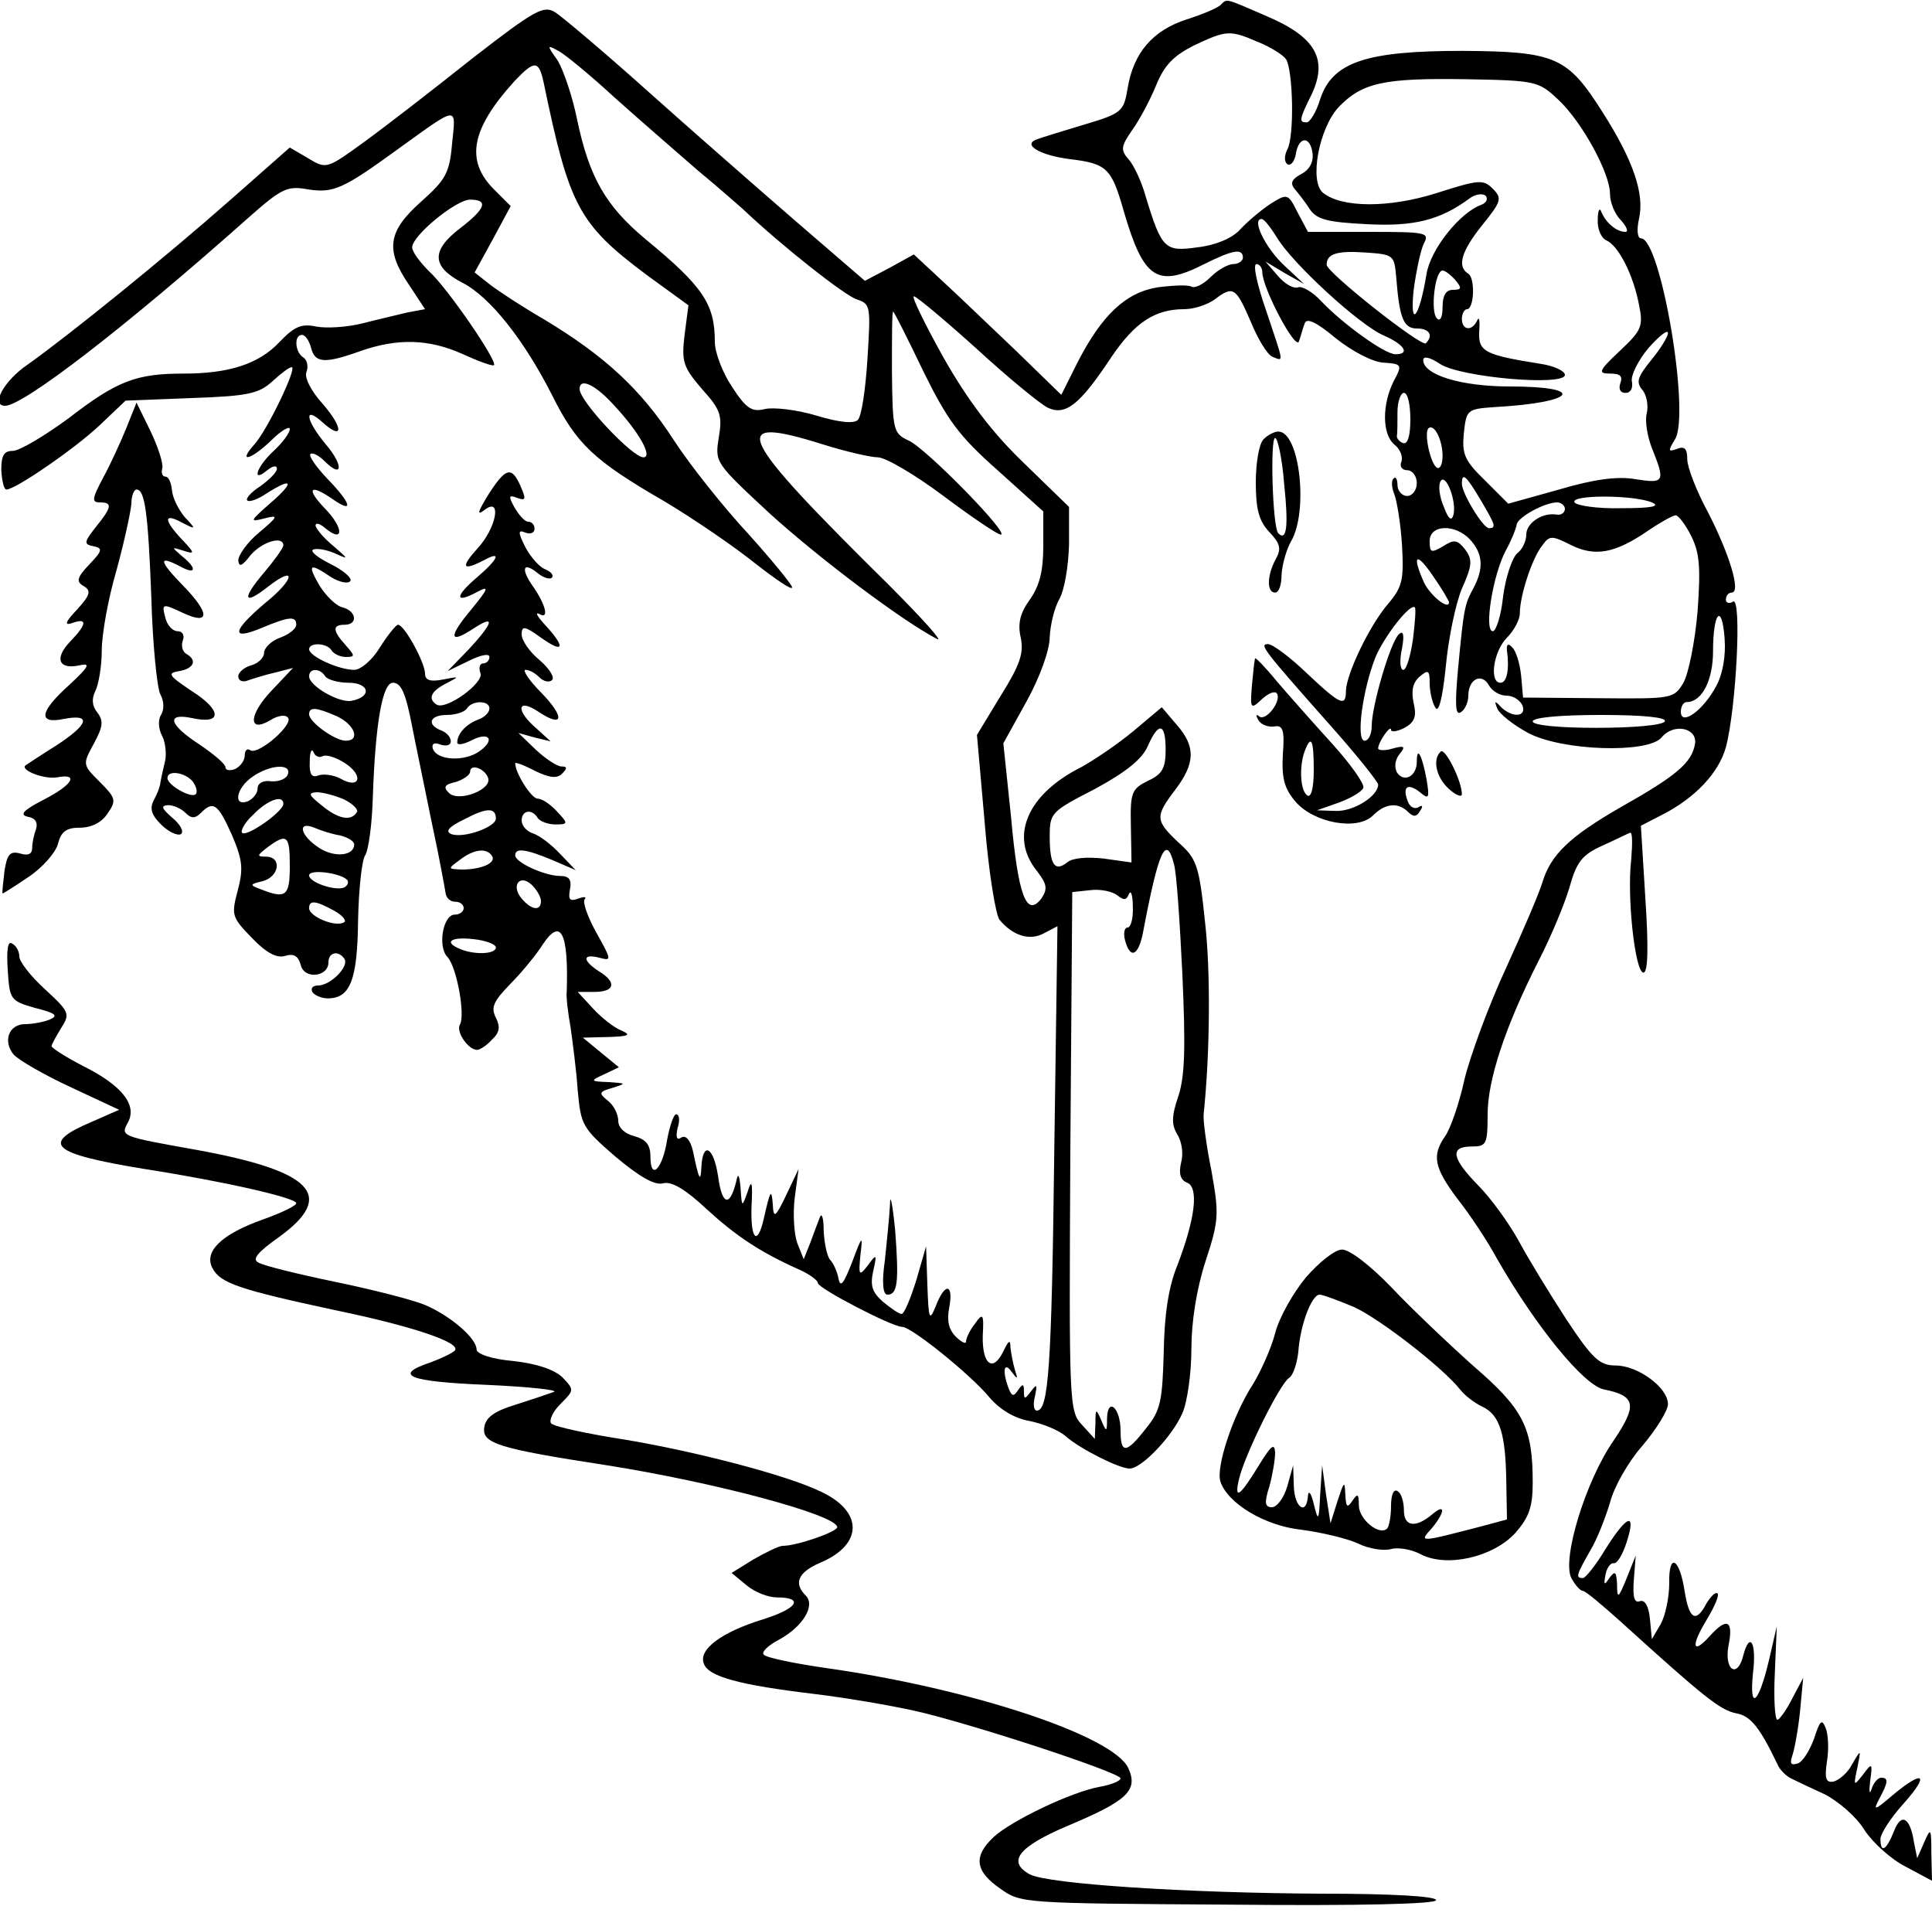 <?xml version="1.0" standalone="no"?>
<!DOCTYPE svg PUBLIC "-//W3C//DTD SVG 20010904//EN"
 "http://www.w3.org/TR/2001/REC-SVG-20010904/DTD/svg10.dtd">
<svg version="1.0" xmlns="http://www.w3.org/2000/svg"
 width="300pt" height="297pt" viewBox="0 0 300 297"
 preserveAspectRatio="xMidYMid meet">
<g transform="translate(0,297) scale(0.1,-0.1)"
fill="#000000" stroke="none">
<path d="M1896 2963 c-4 -5 -28 -15 -53 -23 -53 -17 -83 -52 -92 -107 -6 -36
-9 -39 -66 -56 -33 -10 -66 -20 -74 -23 -25 -8 3 -25 50 -31 58 -7 65 -14 84
-81 31 -106 52 -119 125 -82 44 22 60 25 60 10 0 -5 -7 -10 -15 -10 -8 0 -24
-9 -35 -20 -12 -12 -25 -18 -30 -15 -5 3 -28 2 -52 -1 -50 -8 -87 -43 -125
-117 l-25 -50 -71 69 c-40 38 -91 87 -115 109 l-43 40 -38 -21 -38 -20 -109
94 c-60 52 -164 143 -231 203 -66 59 -130 113 -141 120 -18 11 -31 4 -129 -72
-59 -47 -134 -105 -167 -129 -58 -42 -59 -43 -87 -26 l-29 17 -93 -82 c-101
-89 -248 -208 -314 -255 -37 -25 -58 -64 -35 -64 28 0 188 123 380 294 49 43
58 48 90 42 40 -6 54 0 142 64 93 67 88 66 82 7 -4 -46 -10 -56 -48 -90 -52
-46 -56 -75 -19 -129 l25 -38 -27 -5 c-16 -4 -47 -11 -70 -17 -24 -6 -56 -8
-72 -5 -23 5 -34 0 -57 -24 -32 -34 -78 -49 -149 -49 -73 0 -103 -11 -178 -69
-38 -28 -77 -51 -87 -51 -14 0 -18 -7 -18 -30 1 -16 4 -30 8 -30 14 0 107 64
145 100 l40 38 102 4 c89 3 105 7 126 26 13 12 26 22 30 22 9 0 -38 -98 -58
-120 -27 -30 -5 -24 27 7 15 15 28 22 28 17 0 -6 -11 -21 -25 -34 -27 -25 -35
-51 -10 -30 9 7 15 8 15 2 0 -5 -12 -17 -26 -27 -14 -9 -23 -19 -20 -22 3 -3
17 2 30 11 41 26 44 18 6 -15 -32 -28 -33 -30 -10 -24 23 6 23 4 -8 -22 -18
-15 -32 -35 -32 -43 1 -11 6 -9 19 8 18 21 51 31 51 15 -1 -5 -14 -23 -30 -42
-35 -41 -32 -52 6 -22 45 35 42 12 -4 -25 -52 -44 -54 -59 -6 -39 43 18 54 19
54 5 0 -6 -11 -15 -25 -20 -14 -5 -25 -16 -25 -24 0 -7 -9 -16 -20 -19 -11 -3
-20 -11 -20 -17 0 -7 7 -10 16 -6 9 3 28 9 42 12 l27 7 -34 -36 c-35 -37 -36
-66 -1 -45 11 7 23 9 27 4 10 -10 -45 -58 -58 -51 -5 4 -9 0 -9 -8 0 -8 -7
-17 -15 -21 -8 -3 -15 -2 -15 3 0 5 -18 20 -40 35 -48 31 -53 50 -11 41 46
-10 46 12 -1 42 -36 24 -39 28 -20 31 23 4 29 17 11 27 -6 4 -8 13 -5 21 3 8
-1 14 -8 14 -8 0 -16 9 -19 20 -6 23 -6 24 28 8 41 -19 41 0 0 42 -39 40 -40
49 -4 30 24 -13 25 -2 1 17 -16 14 -16 14 3 8 18 -6 18 -4 -3 18 -28 30 -28
41 0 26 23 -12 23 -11 5 8 -10 12 -19 30 -20 42 -1 11 -5 21 -10 21 -5 0 -7 6
-5 13 2 6 -6 32 -18 57 l-22 45 -16 -40 c-9 -22 -25 -57 -36 -77 -17 -32 -18
-38 -5 -38 20 0 19 -7 -6 -38 -19 -24 -19 -27 -4 -30 15 -3 14 -7 -6 -28 -20
-21 -21 -27 -9 -34 12 -7 10 -14 -10 -36 -19 -20 -21 -26 -7 -21 23 8 22 -2
-4 -29 -25 -26 -18 -44 14 -37 18 4 16 -1 -15 -30 -47 -42 -50 -62 -8 -53 43
8 37 -9 -12 -41 -24 -15 -45 -29 -48 -31 -10 -7 27 -22 48 -19 35 7 26 -11
-21 -35 -31 -16 -37 -23 -24 -26 12 -2 16 -9 13 -19 -3 -8 -6 -21 -6 -29 0
-10 -6 -13 -19 -9 -15 4 -20 -1 -24 -27 -2 -18 -4 -34 -3 -35 0 -1 19 11 41
26 21 14 42 38 45 51 5 19 13 25 34 25 18 0 34 8 43 22 14 20 13 24 -12 49
-27 27 -27 27 -9 60 14 26 15 35 5 48 -8 10 -9 21 -3 33 5 10 10 38 10 63 0
25 10 81 23 125 12 44 22 90 23 103 0 12 4 22 8 22 13 0 18 -36 23 -168 2 -73
9 -141 14 -150 6 -11 6 -24 1 -32 -5 -8 -4 -22 2 -33 5 -10 7 -29 4 -40 -3
-12 -6 -26 -7 -32 0 -5 -5 -18 -10 -27 -7 -13 -4 -23 11 -38 11 -11 25 -18 31
-15 5 4 -1 15 -13 25 -17 15 -19 19 -7 20 8 0 20 -5 27 -12 9 -9 15 -9 24 0
19 19 26 15 48 -34 17 -40 18 -53 9 -87 -10 -38 -9 -41 22 -73 23 -24 39 -32
52 -28 13 4 20 0 24 -14 5 -23 43 -19 43 4 0 16 16 19 25 5 7 -12 -22 -41 -41
-41 -8 0 -12 -4 -9 -10 3 -5 14 -10 24 -10 35 0 46 29 47 121 1 49 6 94 11
101 5 7 11 49 12 93 4 113 15 175 31 175 13 0 20 -16 30 -68 5 -26 19 -92 30
-147 12 -55 21 -106 22 -112 1 -7 7 -13 15 -13 7 0 13 -4 13 -10 0 -5 -6 -10
-14 -10 -18 0 -27 -50 -11 -66 14 -15 28 -90 19 -105 -6 -11 13 -39 27 -39 4
0 15 7 23 16 12 11 13 20 6 34 -8 16 -4 25 22 52 18 18 41 46 51 62 28 42 40
18 37 -74 -1 -8 2 -33 6 -55 3 -22 9 -66 11 -97 5 -55 7 -59 59 -104 37 -31
61 -45 74 -41 13 3 34 -9 67 -40 46 -42 83 -67 146 -95 15 -7 27 -16 27 -20 0
-8 115 -68 131 -68 14 0 105 -73 135 -109 16 -19 39 -33 62 -37 20 -4 46 -14
57 -24 23 -20 83 -50 99 -50 19 0 67 51 82 86 8 18 14 64 14 100 0 42 8 93 22
136 21 64 21 73 9 141 -8 39 -13 79 -12 87 10 96 11 223 2 300 -9 87 -13 97
-41 122 -36 34 -37 40 -5 82 31 41 32 67 2 101 l-23 27 -44 -37 c-24 -20 -61
-45 -81 -56 -84 -42 -112 -108 -69 -161 16 -21 17 -28 7 -43 -23 -30 -36 4
-47 126 l-12 115 36 65 c21 38 36 80 36 100 1 19 7 45 15 59 8 14 14 51 15 84
l0 59 -70 68 c-49 47 -87 97 -125 164 -29 52 -50 95 -46 95 4 0 47 -36 97 -81
49 -45 99 -86 111 -92 28 -13 50 5 99 79 36 53 67 74 113 74 15 0 36 7 47 15
29 22 33 19 56 -34 11 -27 26 -52 34 -55 18 -7 18 -12 -10 72 -14 40 -21 72
-15 72 5 0 9 -6 9 -12 0 -25 52 -123 57 -108 3 8 6 21 9 28 3 9 18 2 48 -23
25 -20 57 -37 74 -38 29 -2 30 -3 16 -29 -18 -36 -18 -82 1 -98 9 -7 14 -19
11 -27 -3 -7 1 -13 9 -13 8 0 15 -9 15 -20 0 -11 -7 -20 -15 -20 -8 0 -15 8
-15 17 0 9 -3 14 -6 10 -4 -3 -3 -14 1 -24 4 -10 10 -46 12 -79 3 -54 1 -65
-22 -92 -29 -34 -64 -108 -65 -134 0 -26 -8 -23 -61 27 -26 25 -53 45 -60 45
-14 0 -8 -8 93 -122 43 -48 78 -92 78 -96 0 -18 -38 -42 -66 -41 l-29 1 34 12
c19 7 36 17 38 23 2 6 -20 37 -49 69 -30 33 -68 76 -86 97 -17 21 -32 36 -33
35 -1 -2 -3 -20 -5 -42 -3 -37 -2 -38 16 -21 10 9 20 13 23 8 7 -12 -18 -44
-28 -35 -5 4 -5 1 -1 -6 4 -7 15 -11 24 -10 14 3 17 -5 14 -43 -2 -37 2 -53
20 -74 29 -33 96 -45 120 -21 19 19 39 21 55 5 8 -8 13 -7 18 2 5 7 4 10 -2 6
-6 -4 -14 0 -17 9 -9 23 0 29 19 14 14 -12 15 -9 10 21 -7 37 -15 52 -15 26 0
-22 -20 -33 -31 -16 -4 8 -3 19 4 28 10 12 8 14 -10 9 -13 -4 -23 -3 -23 0 0
10 20 38 20 29 0 -4 9 -3 21 3 16 9 19 18 14 39 -4 19 -1 32 10 41 13 11 15 9
15 -11 0 -13 4 -30 9 -38 5 -8 11 15 16 64 4 43 15 97 25 121 16 36 17 45 5
61 -12 15 -17 16 -34 5 -19 -11 -21 -10 -21 8 0 26 40 27 63 2 20 -22 21 -45
5 -75 -14 -26 -15 -31 -24 -126 -5 -55 -4 -72 4 -67 7 4 12 16 12 26 0 26 21
36 32 16 5 -9 17 -16 27 -16 11 0 21 -7 25 -15 7 -18 -15 -20 -33 -3 -10 11
-11 10 -6 -2 3 -8 24 -25 48 -38 53 -28 186 -32 207 -7 19 23 56 15 52 -10 -5
-29 -28 -49 -115 -98 -80 -46 -109 -74 -122 -117 -4 -14 -29 -73 -56 -132 -27
-58 -56 -137 -65 -174 -8 -37 -22 -77 -30 -88 -21 -30 -17 -49 19 -97 19 -24
47 -66 62 -94 61 -106 134 -195 165 -202 50 -10 53 -24 16 -79 -44 -63 -81
-185 -66 -214 6 -11 14 -20 18 -20 4 0 30 -22 59 -48 129 -117 154 -137 179
-142 23 -4 37 -23 64 -79 3 -8 13 -18 21 -22 8 -4 31 -15 53 -25 21 -11 49
-35 61 -55 13 -20 42 -46 64 -57 l41 -22 -1 43 c0 39 -1 40 -11 17 l-11 -25
-5 25 c-6 39 -20 46 -31 17 -12 -30 -21 -35 -21 -12 0 8 16 33 36 55 41 46 31
53 -17 13 -28 -24 -31 -25 -21 -6 14 26 15 33 3 33 -5 0 -12 -8 -15 -18 -3 -9
-4 -4 -2 13 4 28 3 29 -11 10 -15 -19 -15 -18 -9 10 6 30 6 30 -8 6 -7 -14
-21 -25 -29 -27 -12 -2 -14 5 -10 32 3 18 2 41 -2 51 -6 15 -9 12 -18 -16 -7
-19 -18 -37 -26 -39 -10 -3 -12 0 -8 12 3 8 9 39 12 68 l5 53 -17 -32 c-9 -18
-20 -33 -23 -33 -4 0 -6 33 -4 73 l3 72 -12 -52 c-16 -68 -31 -81 -25 -21 6
48 -5 66 -15 28 -9 -37 -30 -23 -23 15 8 39 -2 45 -29 15 -27 -30 -30 -16 -5
25 12 20 20 38 17 41 -3 3 -10 -4 -17 -15 -16 -31 -27 -26 -34 18 -8 53 -25
61 -24 13 0 -22 -6 -50 -13 -63 l-14 -24 -3 32 c-2 20 -8 30 -16 27 -8 -3 -11
6 -9 33 l3 38 -14 -35 c-13 -32 -15 -33 -15 -10 -1 20 -3 22 -12 10 -8 -12 -9
-11 -6 5 2 11 8 19 13 18 5 -1 14 14 20 33 15 47 1 43 -33 -11 -15 -25 -31
-45 -35 -45 -12 0 -10 5 11 42 11 18 24 52 31 75 6 24 28 63 50 88 22 26 40
55 40 65 0 26 -47 60 -81 60 -25 0 -36 10 -77 72 -26 40 -59 94 -74 122 -15
27 -43 66 -63 86 -41 42 -44 60 -10 60 23 0 25 3 25 50 0 53 27 136 80 240 18
35 39 85 47 112 11 40 20 51 51 65 20 9 40 19 43 20 4 2 4 -16 2 -41 -7 -59 6
-176 19 -176 7 0 8 39 3 114 l-7 114 33 17 c51 26 88 65 99 105 16 60 25 234
11 226 -6 -4 -11 -2 -11 3 0 6 4 11 9 11 15 0 -4 61 -37 125 -18 33 -32 70
-32 82 0 16 -4 21 -16 16 -14 -5 -14 -3 -3 15 24 39 -22 312 -53 312 -5 0 -7
12 -3 30 9 39 -9 91 -56 165 -55 87 -73 95 -218 96 -149 0 -202 -17 -221 -75
-6 -20 -16 -36 -21 -36 -12 0 -12 4 8 44 25 54 6 88 -68 120 -69 30 -63 28
-73 19z m57 -58 c20 -8 39 -20 44 -27 11 -18 13 -120 2 -140 -5 -10 -5 -19 0
-23 5 -3 11 4 13 15 4 28 22 30 26 3 2 -14 -4 -26 -17 -33 -15 -8 -18 -14 -11
-23 6 -7 17 -21 24 -32 11 -16 28 -20 88 -23 73 -4 114 6 160 40 9 7 21 8 25
4 4 -5 1 -11 -7 -14 -33 -12 -79 -69 -85 -108 -11 -67 -26 -86 -20 -25 4 30
11 63 16 73 9 17 4 18 -85 18 l-95 0 -16 30 c-15 30 -16 30 -43 13 -15 -10
-36 -28 -47 -40 -12 -13 -38 -24 -66 -27 -50 -7 -55 -3 -80 79 -6 22 -18 48
-26 57 -13 15 -13 20 5 46 11 15 28 47 37 69 13 32 27 46 58 62 51 24 56 25
100 6z m-998 -87 c39 -35 97 -85 129 -113 33 -27 64 -55 70 -60 59 -56 159
-135 177 -140 21 -7 21 -11 16 -92 -3 -47 -9 -89 -15 -95 -6 -6 -29 -4 -65 7
-30 9 -66 13 -79 10 -20 -5 -29 0 -51 34 -15 22 -27 54 -27 70 0 59 -18 86
-108 160 -61 51 -87 95 -106 186 -7 35 -21 76 -30 91 -17 24 -17 25 1 15 10
-5 50 -38 88 -73z m-110 20 c39 -188 54 -216 158 -294 l66 -48 -6 -46 c-5 -42
-2 -50 27 -84 29 -32 32 -41 26 -76 -6 -38 -5 -39 79 -117 77 -70 206 -167
260 -195 11 -6 -23 32 -75 84 -238 235 -252 265 -102 218 35 -11 74 -20 85
-20 12 0 58 -27 102 -60 44 -33 84 -60 89 -60 15 0 -116 134 -143 146 -24 11
-25 16 -26 107 0 53 0 95 2 93 2 -1 23 -43 47 -93 37 -75 55 -100 115 -153
l71 -64 0 -54 c0 -39 -6 -62 -21 -83 -15 -21 -19 -37 -14 -59 5 -24 -1 -42
-31 -90 l-37 -61 12 -136 c6 -76 17 -143 23 -151 21 -25 47 -33 69 -21 l21 11
-5 -354 c-4 -333 -9 -398 -27 -398 -5 0 -6 10 -3 22 4 19 3 20 -6 8 -10 -13
-11 -13 -11 0 0 12 -2 12 -9 2 -7 -11 -10 -10 -15 3 -10 27 -7 42 5 25 9 -12
10 -12 5 3 -3 10 -6 26 -7 35 0 13 -3 11 -11 -6 -16 -33 -33 -21 -32 24 2 35
0 36 -12 19 -8 -10 -14 -23 -14 -28 0 -4 -7 -1 -16 8 -11 11 -14 25 -10 45 7
38 -7 39 -21 2 -10 -24 -11 -21 -13 33 l-2 60 -15 -52 c-9 -29 -19 -53 -23
-53 -4 0 -17 9 -29 19 -17 15 -20 25 -15 48 6 26 5 27 -8 9 -14 -18 -15 -17
-12 15 4 32 3 32 -13 -11 -13 -33 -18 -40 -21 -25 -2 11 -8 24 -13 29 -5 6 -9
26 -10 45 0 20 -3 29 -6 21 -3 -8 -10 -26 -15 -40 l-10 -25 -10 25 c-5 14 -7
45 -4 70 l6 45 -19 -40 c-17 -36 -20 -37 -21 -15 -2 26 -4 22 -14 -22 -10 -44
-21 -32 -19 20 2 37 0 42 -6 22 -9 -25 -9 -25 -11 5 -2 22 -4 25 -7 10 -10
-40 -22 -36 -28 9 -7 46 -24 55 -26 13 -1 -24 -4 -18 -13 26 -4 17 -11 25 -18
21 -7 -5 -9 0 -6 14 4 12 3 22 -2 22 -4 0 -10 -18 -14 -39 -7 -46 -26 -65 -26
-27 0 19 -7 27 -25 32 -15 4 -25 13 -25 24 0 10 -7 24 -16 31 -15 12 -14 14 7
20 22 7 22 7 -6 9 -29 1 -29 2 -7 12 l23 11 -28 23 -28 23 40 1 c31 1 36 3 20
10 -11 4 -31 20 -44 34 l-24 26 26 0 c32 0 35 15 7 32 -26 17 -26 28 1 21 19
-5 19 -4 -5 39 -14 25 -22 49 -18 52 3 4 -1 4 -10 1 -13 -5 -16 -2 -13 14 3
15 -1 21 -15 21 -24 0 -70 21 -70 32 0 12 16 10 57 -7 l37 -16 -24 25 c-13 14
-31 28 -42 32 -10 3 -18 12 -18 20 0 16 16 19 25 4 3 -5 16 -10 27 -10 20 0
21 1 3 20 -10 11 -23 20 -30 20 -10 0 -35 40 -35 55 0 2 14 -3 31 -12 23 -11
34 -12 42 -4 8 8 8 11 -1 11 -7 0 -25 12 -40 26 l-27 26 25 -7 25 -6 -22 20
c-33 28 -30 48 3 26 39 -26 42 -9 4 30 -19 19 -29 35 -24 35 6 0 15 -5 22 -12
6 -6 15 -8 19 -4 5 4 -4 18 -19 31 -16 13 -28 31 -28 40 0 14 5 13 30 -5 35
-25 39 -16 8 18 -13 14 -18 22 -11 19 16 -10 11 13 -9 42 -20 28 -16 40 7 21
9 -7 18 -10 22 -7 3 4 -1 9 -10 13 -9 3 -23 19 -31 34 -12 24 -12 28 0 23 8
-3 14 0 14 6 0 6 -4 11 -10 11 -5 0 -14 10 -21 22 -10 18 -9 20 4 15 14 -5 14
-2 5 19 -14 31 -23 28 -51 -16 -15 -25 -17 -31 -5 -22 28 22 19 -28 -11 -60
-26 -29 -23 -35 10 -18 29 16 23 2 -11 -27 -34 -29 -34 -41 1 -22 19 10 18 6
-9 -27 -36 -43 -35 -55 3 -30 35 23 31 9 -7 -32 l-33 -34 33 16 c18 9 32 12
32 6 0 -5 -4 -10 -10 -10 -5 0 -7 -7 -4 -15 6 -15 -53 -58 -68 -49 -14 9 -9
21 15 33 21 11 21 11 -5 6 -20 -4 -28 -1 -28 9 0 17 -32 76 -42 76 -3 0 -16
-16 -28 -35 -12 -20 -30 -35 -40 -35 -24 0 -70 21 -70 32 0 11 28 10 35 -2 3
-5 13 -10 22 -10 15 0 14 2 0 18 -21 23 -21 32 -2 32 21 0 19 21 -3 27 -10 2
-26 18 -36 34 -19 33 -16 36 18 13 13 -8 27 -11 30 -6 3 5 -12 17 -32 27 -20
10 -32 20 -25 22 7 2 22 -1 35 -7 20 -9 19 -8 -4 12 -16 13 -28 28 -28 32 0 5
7 3 15 -4 29 -24 29 0 0 30 -31 32 -24 40 13 14 32 -22 27 -5 -10 33 -17 18
-29 35 -26 38 3 3 13 -2 22 -11 28 -28 30 -7 2 26 -31 37 -35 61 -6 35 33 -30
34 -10 1 28 -18 20 -29 41 -25 50 3 8 1 18 -5 22 -13 8 -15 35 -2 35 5 0 11
-9 14 -20 6 -24 21 -25 77 -5 57 20 106 19 159 -5 24 -11 46 -19 48 -17 6 6
-73 121 -101 146 -14 14 -26 30 -26 37 0 18 68 74 90 74 29 0 24 -14 -15 -44
-46 -35 -45 -60 3 -85 43 -22 96 -89 140 -176 37 -74 64 -100 173 -163 47 -28
111 -72 142 -97 32 -25 57 -42 57 -37 0 4 -31 42 -68 83 -38 41 -90 106 -116
146 -51 79 -108 131 -201 187 -33 19 -71 44 -84 54 l-24 19 28 51 28 52 -26
26 c-45 45 -35 94 31 167 33 35 39 34 47 -5z m1575 -23 c37 -35 80 -114 80
-146 0 -13 7 -31 17 -41 9 -10 12 -18 7 -18 -14 0 -30 14 -37 30 -3 9 -6 4 -6
-11 -1 -15 6 -29 13 -32 19 -8 42 -53 51 -100 7 -34 4 -40 -30 -72 -33 -31
-34 -35 -15 -35 16 0 20 -4 16 -15 -3 -9 0 -15 8 -15 8 0 12 7 10 18 -2 9 10
33 26 52 17 19 30 29 30 23 0 -6 -12 -25 -26 -42 -21 -26 -24 -34 -14 -46 7
-8 10 -25 7 -37 -3 -11 1 -37 9 -56 20 -50 18 -53 -26 -46 -28 5 -65 0 -119
-16 l-79 -22 -36 36 c-32 31 -36 41 -33 73 4 37 5 38 48 41 127 7 144 32 23
32 -75 0 -134 18 -134 41 0 7 11 4 26 -6 32 -21 194 -35 194 -17 0 6 -17 14
-37 17 -88 14 -98 19 -96 51 1 16 0 23 -3 17 -8 -18 -24 -16 -24 2 0 8 4 15 8
15 11 0 13 48 2 55 -18 11 -11 35 22 76 29 36 31 41 16 56 -15 15 -22 14 -88
-7 -73 -23 -147 -23 -176 1 -21 18 -6 99 24 132 37 39 71 46 199 44 109 -2
112 -3 143 -32z m-437 -214 c23 -39 128 -136 166 -152 32 -14 41 -29 18 -29
-17 0 -83 48 -116 83 -13 14 -29 23 -35 21 -7 -3 -21 5 -32 18 l-19 22 30 -18
30 -17 -31 29 c-29 27 -51 72 -35 72 4 0 14 -13 24 -29z m185 -61 c5 -63 11
-80 32 -80 20 0 26 -11 14 -23 -7 -6 -154 110 -154 122 0 17 16 22 60 19 44
-3 45 -4 48 -38z m92 -5 c10 -12 10 -15 -4 -15 -11 0 -16 -9 -16 -27 0 -16 -4
-23 -9 -17 -10 10 -3 74 9 74 4 0 13 -7 20 -15z m-1304 -197 c37 -40 58 -78
43 -78 -17 0 -99 87 -99 106 0 19 26 6 56 -28z m1234 -19 c0 -25 -4 -39 -11
-37 -6 2 -10 7 -10 11 1 4 1 21 1 37 0 17 5 30 10 30 6 0 10 -18 10 -41z m50
-57 c0 -13 -4 -21 -9 -18 -10 7 -20 53 -13 61 9 8 22 -18 22 -43z m17 -91 c-3
-11 -8 -7 -15 12 -7 16 -9 34 -5 40 8 13 25 -31 20 -52z m42 23 c23 -39 25
-44 13 -44 -9 0 -42 54 -42 69 0 19 7 12 29 -25z m266 -4 c14 -6 0 -9 -47 -9
-37 -1 -70 4 -73 9 -8 12 91 12 120 0z m-135 -10 c0 -6 -6 -10 -12 -9 -23 4
-48 -13 -48 -31 0 -10 -6 -23 -14 -29 -8 -7 -18 -37 -22 -67 -3 -30 -11 -54
-16 -54 -14 0 0 87 20 125 9 16 16 34 17 40 0 11 43 35 63 35 6 0 12 -5 12
-10z m196 -42 c13 -26 15 -48 10 -117 -4 -47 -14 -97 -22 -111 -15 -25 -17
-25 -132 -24 l-117 1 -3 34 c-2 19 -8 39 -14 44 -6 7 -9 5 -8 -5 4 -29 0 -50
-10 -50 -18 0 -11 49 10 70 11 11 20 28 20 38 0 27 19 85 34 104 12 17 15 17
45 2 38 -19 69 -13 120 22 19 13 39 24 43 24 4 0 15 -14 24 -32z m-376 -103
c0 -13 -29 10 -39 31 -19 43 -12 48 14 10 14 -20 25 -39 25 -41z m-56 -58 c-4
-26 -10 -47 -15 -47 -5 0 -6 15 -2 33 4 22 2 29 -5 22 -13 -12 -42 -111 -42
-142 0 -13 -5 -23 -11 -23 -14 0 -3 80 17 130 14 33 54 84 61 77 2 -2 0 -25
-3 -50z m471 -72 c-20 -38 -55 -63 -55 -40 0 8 4 15 9 15 24 0 41 34 41 79 0
61 14 76 18 19 2 -26 -3 -55 -13 -73z m-2160 15 c3 -5 20 -10 36 -10 33 0 37
-22 5 -28 -19 -4 -66 23 -66 38 0 13 17 13 25 0z m255 -50 c0 -6 -8 -14 -17
-17 -19 -7 -33 -22 -33 -36 0 -4 9 -3 21 3 28 15 39 2 14 -16 -23 -17 -67 -15
-73 4 -2 7 2 10 12 6 9 -3 16 -1 16 5 0 7 -7 14 -15 17 -23 9 -18 24 9 24 14
0 28 5 31 10 8 13 35 13 35 0z m-237 -12 c28 -13 37 -38 14 -38 -17 0 -57 29
-57 41 0 12 11 11 43 -3z m2062 -8 c-3 -6 -50 -10 -106 -10 -59 0 -99 4 -99
10 0 6 42 10 106 10 67 0 103 -4 99 -10z m-775 -44 c0 -28 -5 -38 -27 -48 -26
-13 -28 -18 -27 -70 l1 -57 -43 6 c-27 3 -49 1 -57 -6 -19 -15 -27 -4 -27 40
0 37 2 39 70 74 48 26 73 46 82 66 17 39 28 37 28 -5z m230 -32 c0 -27 -4 -43
-10 -39 -11 7 -13 45 -4 69 10 26 14 18 14 -30z m-1539 22 c6 3 21 -2 35 -11
29 -19 23 -41 -7 -24 -11 6 -27 8 -35 5 -10 -4 -14 2 -13 22 0 15 3 21 6 14 2
-6 9 -9 14 -6z m-54 -28 c-2 -7 -14 -12 -26 -11 -12 2 -21 -3 -21 -11 0 -8 -7
-16 -15 -20 -24 -9 -18 21 7 38 27 19 61 21 55 4z m311 -6 c6 -18 -46 -38 -61
-23 -9 9 -7 13 11 17 12 4 22 11 22 16 0 13 23 5 28 -10z m-459 -5 c6 -8 8
-17 5 -20 -7 -7 -44 14 -44 25 0 13 27 9 39 -5z m235 -28 c14 -7 23 -16 20
-20 -9 -15 -30 -10 -55 11 -20 16 -21 19 -7 20 9 0 28 -5 42 -11z m-94 -7 c0
-12 -57 -52 -64 -45 -3 3 4 16 17 28 22 23 47 32 47 17z m330 -23 c0 -13 -50
-31 -69 -24 -10 4 -5 11 20 23 34 18 49 19 49 1z m-242 -26 c12 -3 22 -9 22
-14 0 -18 -31 -21 -55 -5 -29 19 -34 42 -7 31 9 -4 27 -10 40 -12z m-78 -48
c0 -46 -6 -51 -44 -36 -19 7 -19 8 2 13 26 7 30 38 5 38 -15 0 -14 2 3 15 30
22 34 18 34 -30z m314 16 c7 -11 -17 -21 -47 -21 -22 1 -22 1 -3 15 22 17 42
19 50 6z m1059 -13 c4 -13 9 -89 13 -171 5 -112 4 -157 -6 -188 -11 -32 -11
-45 -2 -60 7 -11 10 -30 6 -44 -4 -17 -1 -27 9 -31 19 -7 13 -56 -15 -129 -14
-34 -20 -78 -21 -135 -2 -75 -5 -90 -27 -117 -31 -40 -40 -41 -40 -4 0 35 -20
53 -21 19 0 -22 -1 -22 -9 -3 -8 19 -9 18 -9 -4 l-1 -25 -20 22 c-20 21 -20
33 -18 424 l3 403 28 3 c16 2 34 -2 42 -8 10 -8 14 -8 18 2 3 7 6 -2 6 -19 1
-18 -3 -33 -8 -33 -5 0 -7 -9 -4 -20 8 -30 21 -24 28 13 24 127 36 153 48 105z
m-1284 -24 c2 -2 2 -7 -2 -10 -9 -10 -57 5 -57 17 0 10 48 4 59 -7z m301 -33
c0 -16 -15 -14 -30 4 -17 20 -3 39 16 21 8 -8 14 -19 14 -25z m-321 -15 c13
-7 20 -16 15 -18 -13 -8 -54 9 -54 22 0 13 10 12 39 -4z m251 -57 c0 -10 -31
-12 -54 -3 -28 11 -17 20 19 16 19 -2 35 -8 35 -13z"/>
<path d="M1382 1100 c-1 -19 -5 -59 -8 -87 -5 -34 -3 -53 4 -53 16 0 18 20 12
100 -4 41 -8 59 -8 40z"/>
<path d="M1962 2288 c-7 -7 -12 -37 -12 -67 0 -42 5 -60 21 -77 17 -18 19 -26
10 -42 -14 -26 -14 -52 -1 -52 6 0 10 12 10 28 1 15 7 38 15 52 27 47 13 170
-20 170 -6 0 -16 -5 -23 -12z m32 -69 c7 -66 4 -90 -9 -77 -9 8 -13 148 -5
148 4 0 11 -32 14 -71z"/>
<path d="M2237 1803 c-13 -12 -7 -40 13 -58 11 -10 20 -13 20 -8 0 20 -26 73
-33 66z"/>
<path d="M12 1464 c3 -46 4 -48 43 -59 32 -8 36 -12 22 -18 -10 -4 -27 -7 -38
-7 -25 0 -35 -26 -18 -47 8 -9 48 -32 89 -51 l75 -35 -41 -18 c-83 -35 -65
-50 81 -74 128 -20 235 -45 235 -53 0 -4 -23 -15 -51 -25 -65 -23 -93 -50 -79
-76 12 -23 41 -33 190 -65 121 -25 198 -51 186 -63 -4 -4 -21 -12 -37 -18 -60
-20 -35 -30 86 -35 66 -3 113 -8 105 -11 -8 -3 -35 -12 -60 -20 -33 -10 -46
-20 -48 -35 -4 -25 22 -33 191 -59 165 -26 357 -77 357 -96 0 -7 -62 -29 -85
-29 -5 0 -26 -10 -45 -21 l-34 -21 23 -19 c13 -11 34 -19 47 -19 43 0 33 -17
-21 -34 -65 -20 -101 -47 -92 -69 7 -20 55 -33 172 -47 50 -6 119 -18 155 -26
85 -19 320 -96 320 -105 0 -4 -15 -10 -32 -13 -45 -8 -138 -53 -165 -78 -32
-30 -29 -53 10 -80 32 -23 35 -23 355 -25 206 -2 322 1 322 7 0 6 -68 10 -177
10 -211 1 -425 15 -454 30 -36 20 -17 43 58 75 93 39 111 55 95 90 -23 50
-243 123 -467 155 -49 7 -94 16 -99 21 -4 4 6 14 23 23 37 20 58 53 42 69 -19
19 -12 36 23 51 66 28 67 79 1 110 -53 26 -197 63 -305 81 -58 9 -109 20 -114
25 -4 4 2 18 14 30 22 22 22 22 3 42 -13 12 -40 21 -76 25 -34 3 -57 11 -57
18 0 17 -40 52 -80 69 -19 8 -82 24 -140 36 -58 12 -111 25 -119 30 -10 5 -1
16 33 40 88 64 52 102 -130 135 -118 21 -117 21 -105 43 14 27 -10 57 -70 87
-27 14 -49 28 -49 31 0 2 7 15 15 28 14 22 13 25 -25 60 -22 20 -40 43 -40 51
0 8 -5 17 -11 20 -7 5 -9 -9 -7 -41z"/>
<path d="M2028 987 c-20 -24 -42 -63 -48 -87 -6 -23 -22 -59 -35 -80 -31 -48
-57 -128 -50 -150 11 -34 69 -69 126 -75 30 -4 69 -13 87 -21 18 -9 41 -12 52
-9 10 3 31 0 46 -8 40 -21 112 -5 147 33 21 24 27 40 27 78 0 86 -14 114 -93
182 -39 35 -97 90 -127 122 -32 33 -64 58 -76 58 -11 0 -35 -19 -56 -43z m74
-46 c40 -18 138 -94 165 -128 7 -9 22 -21 35 -27 27 -13 36 -42 37 -118 l1
-57 -37 -10 c-100 -26 -100 -26 -80 -4 21 25 22 40 1 22 -26 -22 -44 -19 -44
6 0 13 -4 27 -10 30 -6 4 -10 -6 -10 -23 0 -16 -3 -32 -6 -35 -12 -12 -44 14
-44 36 0 18 -2 19 -10 7 -8 -12 -10 -10 -11 10 -1 22 -2 20 -12 -10 l-11 -35
-7 45 -6 45 -3 -45 c-2 -42 -3 -43 -10 -15 -4 17 -8 22 -9 13 -2 -32 -21 -19
-22 15 l-1 32 -9 -32 c-5 -18 -16 -33 -24 -33 -11 0 -12 7 -4 32 5 18 9 42 9
53 -1 15 -6 11 -24 -18 -31 -51 -40 -57 -32 -23 9 38 64 149 78 157 6 4 12 22
14 40 3 43 21 89 33 89 5 0 29 -9 53 -19z"/>
</g>
</svg>
